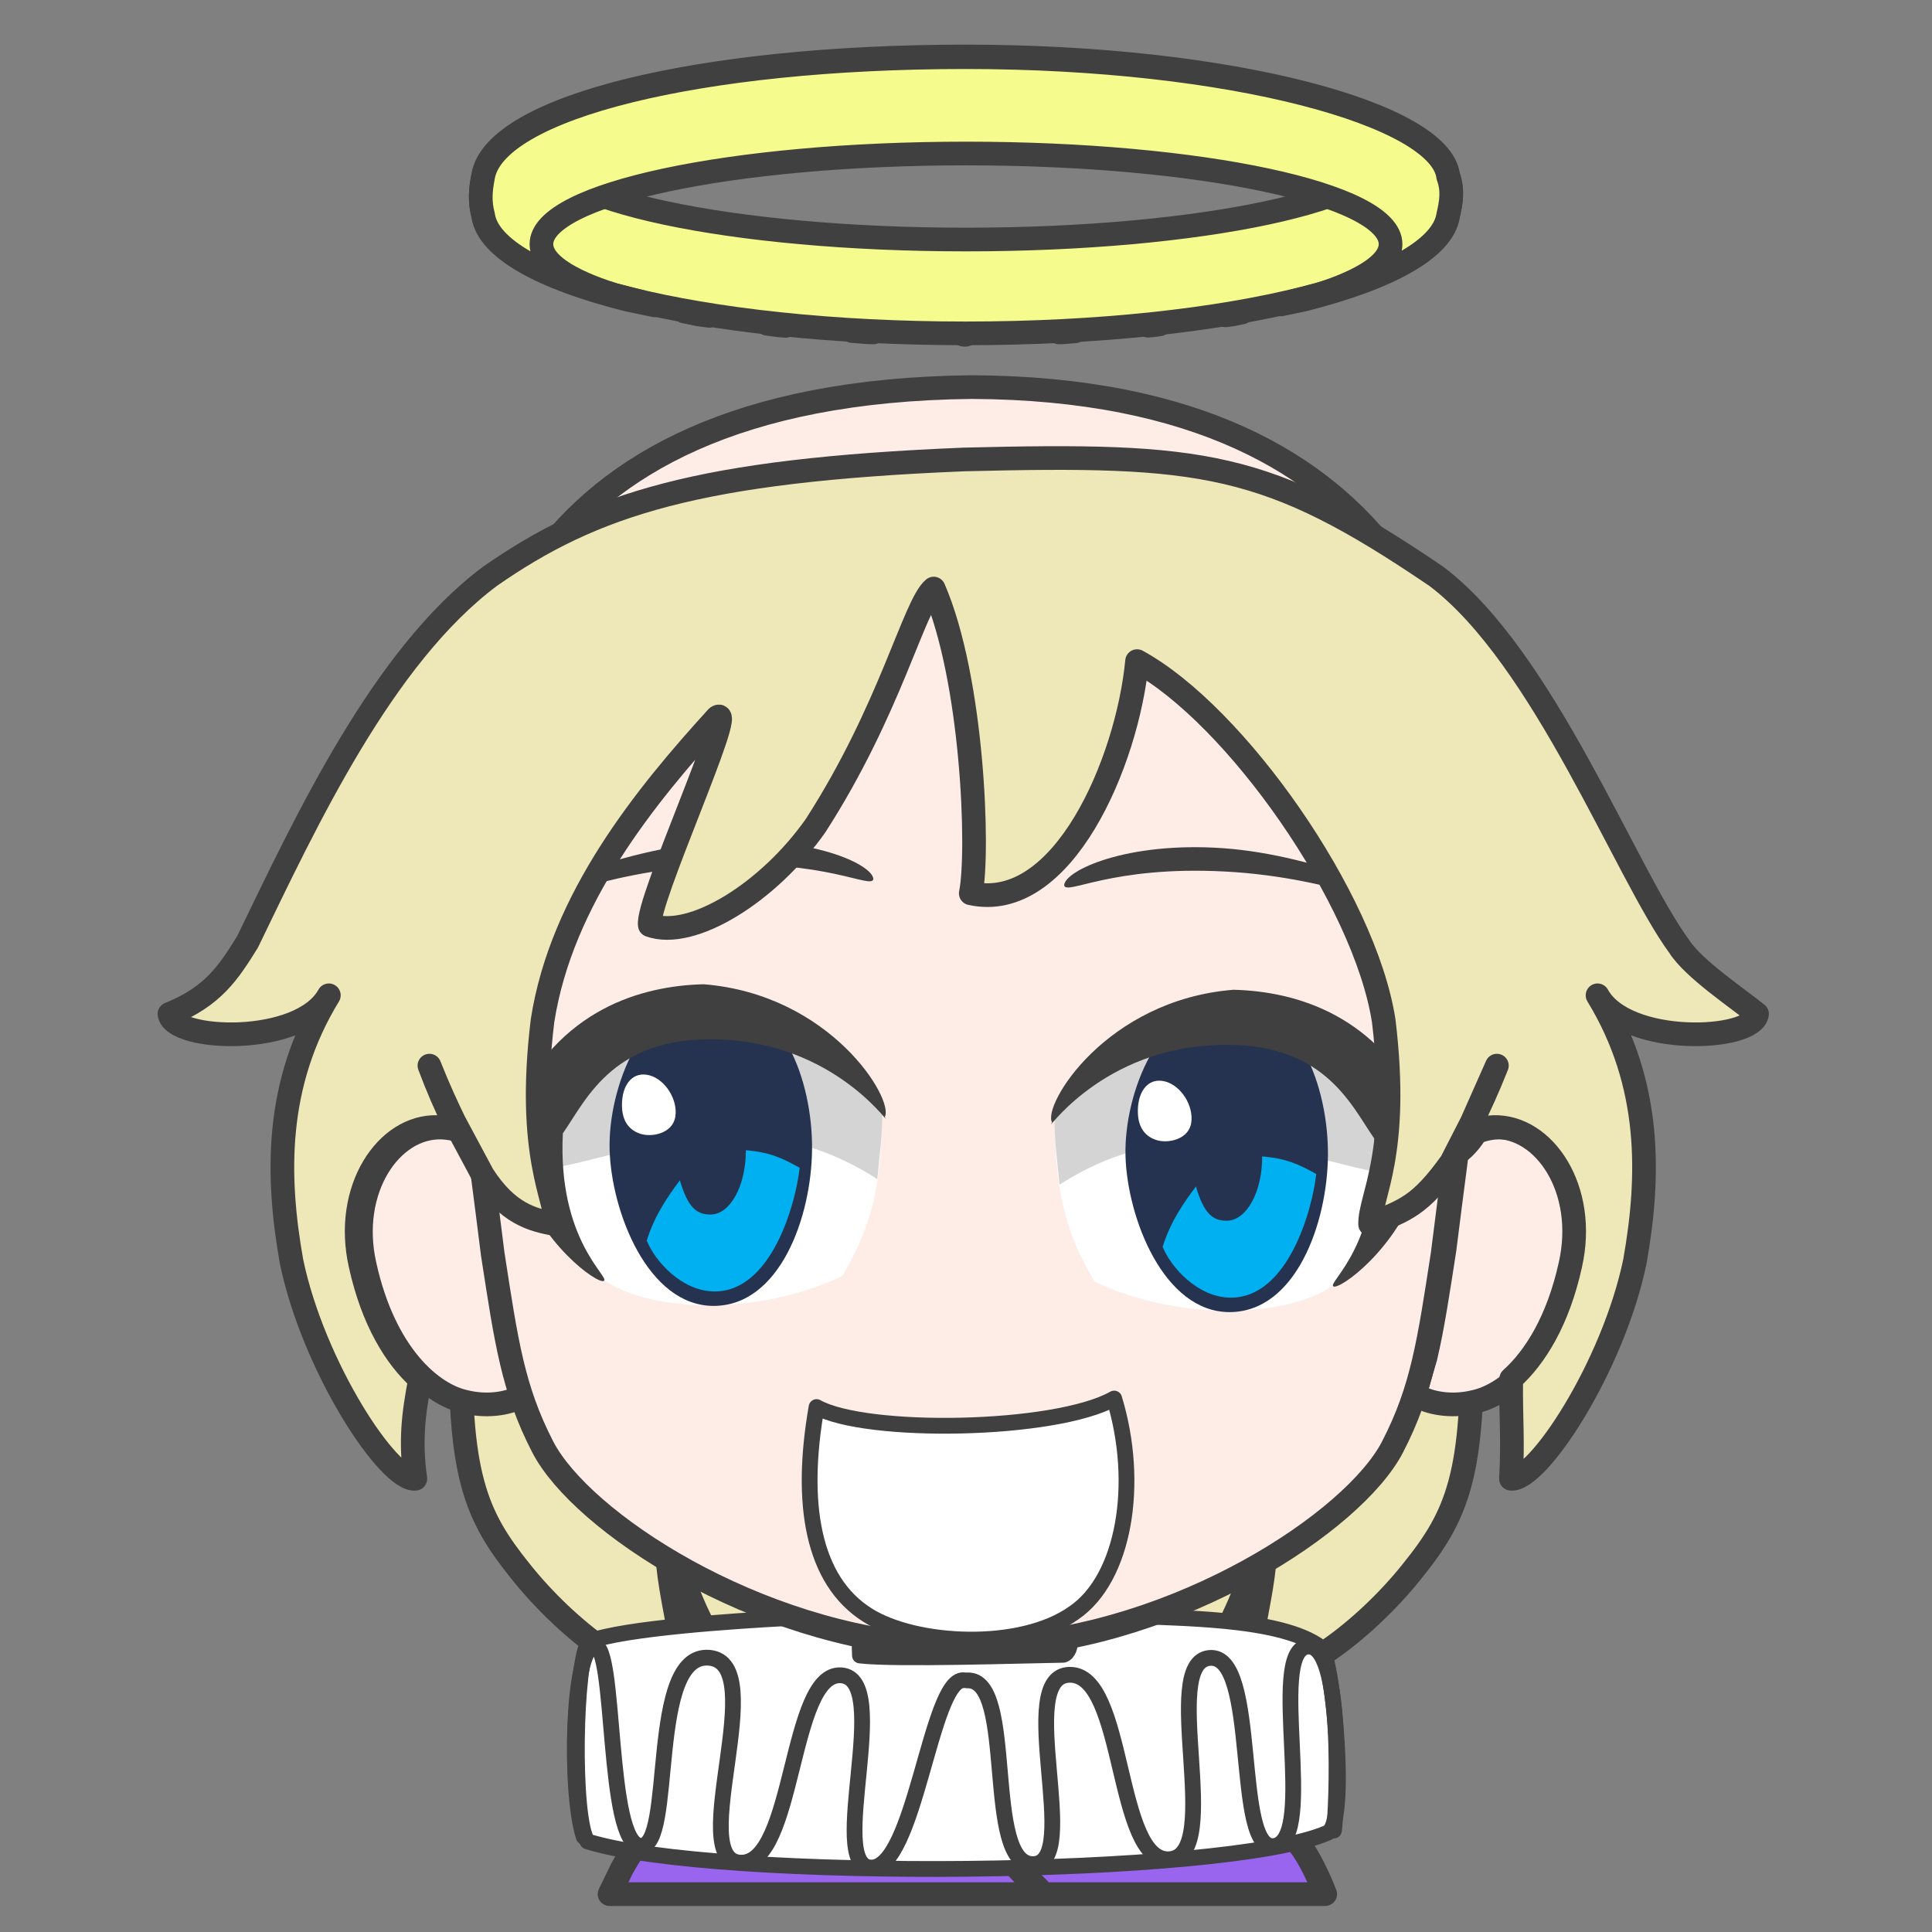 <svg width="2805" height="2805" xmlns="http://www.w3.org/2000/svg" xmlns:xlink="http://www.w3.org/1999/xlink" xml:space="preserve" overflow="hidden"><rect width="100%" height="100%" fill="#808080" stroke="none"/><g transform="translate(-833 -936)"><path d="M1467.34 0 734.746 13.358 0.658 0C-4.63 218.582 21.769 277.472 86.735 358.121 155.577 444.643 265.388 526.519 311.134 506.507 341.31 492.169 294.515 388.925 299.803 296.216 340.595 436.411 379.121 504.246 462.973 560.776L725.511 603.026 725.522 606 734.746 604.513 743.988 606 743.999 603.021 1005.97 560.776C1089.65 504.246 1128.1 436.411 1168.81 296.216 1174.08 388.925 1127.38 492.169 1157.5 506.507 1203.15 526.519 1312.74 444.643 1381.44 358.121 1446.28 277.472 1472.62 218.582 1467.34 0Z" stroke="#404040" stroke-width="34.375" stroke-linecap="round" stroke-linejoin="round" stroke-miterlimit="10" fill="#EEE8B8" fill-rule="evenodd" transform="matrix(-1 0 0 1 2970 2859)"/><path d="M100.689 0C98.84 79.836 96.894 90.206 97.677 152.663 83.972 154.528 27.834 183.216 0 194.001 30.346 293.966 148.667 378.98 237.171 377.992 325.675 377.003 449.331 272.574 478 193.222L384.282 152.667C385.065 90.208 383.117 77.408 384.519 2.429L100.689 0Z" stroke="#404040" stroke-width="34.375" stroke-linecap="round" stroke-linejoin="round" stroke-miterlimit="10" fill="#FEEDE6" fill-rule="evenodd" transform="matrix(-1 0 0 1 2478 3281)"/><path d="M360.257 2.64C351.193 15.603 270.78 62.143 248.996 78.862 186.77 115.64 80.312 156.728 37.62 210.019 26.948 223.341 15.861 244.346 4.77 270.024L0 282 411.635 282 503.026 184.001C511.416 146.691 358.918 77.673 360.257 2.64ZM685.525 0C676.986 76.713 590.399 118.384 545.85 143.457L408.402 282 1039 282 1021.48 245.832C1015.16 234.165 1008.58 223.408 1001.69 213.779 955.871 166.667 839.865 113.369 794.529 87.734 779.496 77.089 729.559 38.118 685.525 0Z" stroke="#404040" stroke-width="34.375" stroke-linecap="round" stroke-linejoin="round" stroke-miterlimit="10" fill="#9964EE" fill-rule="evenodd" transform="matrix(-1 0 0 1 2757 3404)"/><path d="M1688.02 3319.25C1666.96 3347.77 1663.23 3577.95 1685.98 3609.52 1871.7 3667.58 2611.53 3661.46 2759.56 3597.3 2791.48 3589.49 2768.39 3344.38 2751.42 3328.42 2691.88 3282.58 2532.36 3286.26 2472.65 3281.5 2449.62 3282.85 2414.76 3292.02 2391.17 3296.78 2383.07 3301.01 2392.86 3332.59 2376.91 3338.53 2320.21 3339.38 2131.48 3345.65 2081.52 3339.55L2080.17 3297.87C2047.41 3293.79 2034.83 3290.16 1970.49 3285.57 1904.11 3289.14 1739.51 3299.72 1688.02 3319.25Z" stroke="#404040" stroke-width="22.917" stroke-linecap="round" stroke-linejoin="round" stroke-miterlimit="10" fill="#FFFFFF" fill-rule="evenodd"/><path d="M1680.46 3602.65C1659.41 3537.44 1663.65 3329.44 1695.74 3325.54 1727.82 3321.63 1712.71 3613 1762.96 3615.89 1813.21 3618.78 1772.47 3334.71 1862.78 3342.86 1953.09 3351.01 1827.81 3636.1 1907.6 3640.34 1987.39 3644.59 1978.9 3363.06 2054.27 3368.33 2129.64 3373.59 2032.88 3644.25 2097.05 3647.47 2161.22 3650.7 2183.97 3374.78 2231.5 3375.46" stroke="#404040" stroke-width="22.917" stroke-linecap="round" stroke-linejoin="round" stroke-miterlimit="10" fill="none" fill-rule="evenodd"/><path d="M3.79 267.123C0.011 244.721-12.22-10.524 43.786 0.337 99.792 11.198 28.407 277.645 89.53 289.525 150.653 301.404 111.371 9.331 184.647 16.629 257.923 23.927 162.671 302.762 242.26 308.872 321.848 314.981 305.582 39.88 387.5 41.068 469.419 42.256 368.172 315.66 440.742 316 513.313 316.339 464.659 46.498 536 49.214" stroke="#404040" stroke-width="22.917" stroke-linecap="round" stroke-linejoin="round" stroke-miterlimit="10" fill="none" fill-rule="evenodd" transform="matrix(-1 0 0 1 2773.5 3326.5)"/><path d="M2235.5 1021.28C1895.06 1021.28 1619.09 1080.04 1619.09 1152.52 1619.09 1225 1895.06 1283.76 2235.5 1283.76 2575.94 1283.76 2851.91 1225 2851.91 1152.52 2851.91 1080.04 2575.94 1021.28 2235.5 1021.28ZM2234.99 1018C2621.87 1018 2924.59 1102.08 2935.51 1190.83 2943.06 1211.28 2939.7 1229.23 2935.51 1247.17 2921.23 1342.62 2621.87 1420 2234.99 1420 1848.1 1420 1547.91 1342.62 1534.47 1247.17 1529.43 1228.39 1530.27 1212.12 1534.47 1190.83 1552.1 1091.19 1848.1 1018 2234.99 1018Z" stroke="#404040" stroke-width="34.375" stroke-linecap="round" stroke-linejoin="round" stroke-miterlimit="10" fill="#F6FB8D" fill-rule="evenodd"/><path d="M2231.85 1421.92 2235.23 1421.99 2234.99 1422ZM2393.48 1417.09 2375.58 1418.48 2370.65 1418.6ZM2070.18 1416.61 2100.99 1418.65 2094.36 1418.48ZM2516.66 1406.89 2505.65 1408.39 2499.78 1408.84ZM1946.62 1405.99 1973.52 1409.11 1964.2 1408.39ZM2635.99 1389.7 2622.89 1392.41 2612.65 1393.81ZM1826.6 1388.22 1862.56 1394.55 1846.86 1392.41ZM2234.99 1019C2621.87 1019 2924.59 1103.29 2935.51 1192.26 2943.06 1212.76 2939.7 1230.75 2935.51 1248.74 2928.37 1296.59 2849.96 1339.9 2724.98 1371.25L2692.78 1377.93 2746.64 1363.99C2813.1 1343 2851.91 1317.68 2851.91 1290.44 2851.91 1217.78 2575.94 1158.87 2235.5 1158.87 1895.06 1158.87 1619.09 1217.78 1619.09 1290.44 1619.09 1317.68 1657.9 1343 1724.36 1363.99L1783.47 1379.28 1744.69 1371.25C1619.6 1339.9 1541.19 1296.59 1534.47 1248.74 1529.43 1229.92 1530.27 1213.6 1534.47 1192.26 1552.1 1092.37 1848.1 1019 2234.99 1019Z" stroke="#404040" stroke-width="34.375" stroke-linecap="round" stroke-linejoin="round" stroke-miterlimit="10" fill="#F6FB8D" fill-rule="evenodd"/><path d="M1474.26 2573.04C1492.74 2573.56 1511.91 2580 1530.6 2593.55L1532.06 2594.81 1535.75 2624.84C1541.13 2666.9 1546.64 2707.94 1551.81 2750.2 1561.73 2814.23 1569.09 2863.33 1579.39 2906.9L1595 2959.97 1590.49 2963.4C1567.38 2975.54 1536.62 2978.08 1509.04 2971.36 1459.82 2961.17 1391.23 2902.76 1362.55 2773.01 1337.66 2663.32 1400.35 2570.92 1474.26 2573.04Z" stroke="#404040" stroke-width="34.375" stroke-linecap="round" stroke-linejoin="round" stroke-miterlimit="10" fill="#FEEDE6" fill-rule="evenodd"/><path d="M117.201 0.035C43.331-2.079-19.334 90.323 5.545 200.006 34.21 329.763 102.77 388.174 151.967 398.363 179.533 405.076 210.275 402.541 233.379 390.397L238 386.875 222.4 333.898C212.086 290.329 204.716 241.226 194.784 177.204 189.611 134.942 184.089 93.9 178.708 51.842L175.01 21.845 173.512 20.55C154.836 7 135.668 0.564 117.201 0.035Z" stroke="#404040" stroke-width="34.375" stroke-linecap="round" stroke-linejoin="round" stroke-miterlimit="10" fill="#FEEDE6" fill-rule="evenodd" transform="matrix(-1 0 0 1 3125 2573)"/><path d="M1474 666.291C1471.86 440.308 1415.73 7.5 731.293 0 77.289 2.901-1.423 444.265 0.019 666.291 0.542 939.615 26.781 1089.24 47.443 1258.4 67.278 1386.53 76.88 1454.95 120.233 1538.78 176.537 1647.65 430.308 1813.3 693.203 1828L782.016 1828C1044.46 1813.3 1297.79 1647.65 1353.99 1538.78 1397.27 1454.95 1406.86 1386.53 1426.66 1258.4 1447.28 1089.24 1473.48 939.615 1474 666.291Z" stroke="#404040" stroke-width="34.375" stroke-linecap="round" stroke-linejoin="round" stroke-miterlimit="10" fill="#FEEDE6" fill-rule="evenodd" transform="matrix(-1 0 0 1 2975 1498)"/><path d="M2608.68 2167.46C2748.73 2177.28 2897.7 2247.14 2892.89 2254.47 2887.25 2269.92 2777.42 2210.05 2611.56 2201.33 2445.7 2192.61 2380.7 2236.67 2378 2221.22 2379.2 2199.89 2468.64 2157.63 2608.68 2167.46Z" fill="#404040" fill-rule="evenodd"/><path d="M2365.27 2552.98C2424.57 2446 2683.75 2285.28 2854.83 2523.88 2875.17 2623.13 2860.42 2703.78 2777.71 2795.37 2712.38 2850.64 2545.25 2856.03 2421.89 2796.36 2397.7 2753.59 2361.54 2693.05 2365.27 2552.98Z" fill="#FFFFFF" fill-rule="evenodd"/><path d="M2371.25 2656C2556.87 2536.6 2726.12 2620.68 2851.05 2641.48 2855.65 2597.8 2874.6 2591.77 2861.4 2545.07 2755.31 2394.26 2481.95 2377.73 2364.02 2555.06 2363.64 2593.4 2368.11 2620.98 2371.25 2656Z" fill="#D4D4D5" fill-rule="evenodd"/><path d="M2467.08 2614.23C2464.65 2524.82 2515.14 2390.15 2616.36 2390 2717.59 2389.85 2761.75 2514.42 2760.99 2613.33 2760.23 2712.24 2714.07 2840.85 2618.18 2841 2522.29 2841.15 2469.52 2703.65 2467.08 2614.23Z" fill="#263350" fill-rule="evenodd"/><path d="M2665.41 2615C2700.75 2617.89 2718.51 2626.38 2744 2640.48 2738.29 2692.76 2702.8 2820.92 2619.17 2820 2571.69 2819.47 2532.71 2775.67 2521 2746.08 2532.88 2708.51 2551.8 2682.15 2569.32 2658.59 2580.74 2697.6 2593.56 2708.56 2614.13 2708.32 2642.5 2708.32 2665.5 2666.93 2665.5 2615.87 2665.47 2615.58 2665.44 2615.29 2665.41 2615Z" fill="#00B0F0" fill-rule="evenodd"/><path d="M2485.16 2544.15C2486.72 2518.07 2501.63 2500.15 2524.69 2506.17 2547.74 2512.19 2566.17 2541.23 2562.54 2565.93 2558.91 2590.63 2528.22 2596.89 2510.97 2590.87 2493.71 2584.84 2483.6 2570.23 2485.16 2544.15Z" fill="#FFFFFF" fill-rule="evenodd"/><path d="M2623.92 2373C2712.61 2375.23 2835.07 2408 2901.16 2554.98 2928.13 2574.89 2944.35 2583.27 2990 2589.96 2965.57 2629.8 2929.01 2643.83 2892.81 2651.84 2861.99 2749.37 2777.25 2809.56 2768.8 2803.59 2760.34 2797.63 2836.33 2743.97 2828.55 2589.45 2793.51 2539.55 2753.94 2442.43 2588.15 2453.79 2422.37 2465.16 2347.51 2587.78 2360.42 2565.54 2346.24 2540.72 2438.59 2387.68 2623.92 2373Z" fill="#404040" fill-rule="evenodd"/><path d="M231.13 1.458C371.449 11.281 520.704 81.135 515.887 88.466 510.242 103.915 400.199 44.049 234.017 35.329 67.835 26.609 2.709 70.674 0 55.224 1.203 33.894 90.812-8.365 231.13 1.458Z" fill="#404040" fill-rule="evenodd" transform="matrix(-1 0 0 1 2101 2157)"/><path d="M0.267 153.324C59.568 46.108 318.755-114.981 489.829 124.159 510.167 223.641 495.423 304.469 412.714 396.27 347.38 451.661 180.248 457.071 56.892 397.268 32.696 354.393-3.46 293.713 0.267 153.324Z" fill="#FFFFFF" fill-rule="evenodd" transform="matrix(-1 0 0 1 2113 2391)"/><path d="M7.239 230C192.487 110.079 361.395 194.524 486.082 215.415 490.671 171.544 509.586 165.487 496.41 118.584 390.536-32.884 117.718-49.484 0.023 128.614-0.361 167.129 4.105 194.824 7.239 230Z" fill="#D4D4D5" fill-rule="evenodd" transform="matrix(-1 0 0 1 2114 2418)"/><path d="M1718.08 2605.23C1715.65 2515.82 1766.14 2381.15 1867.36 2381 1968.59 2380.85 2012.75 2505.42 2011.99 2604.33 2011.23 2703.24 1965.07 2831.85 1869.18 2832 1773.29 2832.15 1720.52 2694.65 1718.08 2605.23Z" fill="#263350" fill-rule="evenodd"/><path d="M1915.76 2606C1950.95 2608.89 1968.62 2617.38 1994 2631.48 1988.31 2683.75 1952.98 2811.92 1869.72 2811 1822.47 2810.47 1783.66 2766.67 1772 2737.08 1783.83 2699.51 1802.67 2673.15 1820.1 2649.59 1831.47 2688.6 1844.24 2699.56 1864.71 2699.32 1892.96 2699.32 1915.86 2657.93 1915.86 2606.87 1915.82 2606.58 1915.79 2606.29 1915.76 2606Z" fill="#00B0F0" fill-rule="evenodd"/><path d="M1736.16 2535.15C1737.72 2509.07 1752.63 2491.15 1775.69 2497.17 1798.74 2503.19 1817.17 2532.23 1813.54 2556.93 1809.91 2581.63 1779.22 2587.89 1761.97 2581.87 1744.71 2575.84 1734.6 2561.23 1736.16 2535.15Z" fill="#FFFFFF" fill-rule="evenodd"/><path d="M264.502 0C353.052 2.229 475.314 35.002 541.304 181.979 568.23 201.886 584.419 210.272 630 216.959 605.61 256.804 569.11 270.829 532.965 278.837 502.189 376.374 417.59 436.556 409.149 430.595 400.707 424.633 476.576 370.973 468.81 216.446 433.821 166.553 394.31 69.426 228.788 80.795 63.266 92.163-11.469 214.783 1.421 192.544-12.737 167.725 79.46 14.68 264.502 0Z" fill="#404040" fill-rule="evenodd" transform="matrix(-1 0 0 1 2119 2365)"/><path d="M2018.55 2978.86C1994.07 3118.47 2012.49 3230.69 2092.61 3280.96 2161.44 3324.72 2314.86 3333.06 2392.34 3277.51 2465.3 3227.55 2488.33 3090.06 2450.65 2966.5 2364.59 3014.75 2089.35 3018.77 2018.55 2978.86Z" stroke="#404040" stroke-width="22.917" stroke-linecap="round" stroke-linejoin="round" stroke-miterlimit="10" fill="#FFFFFF" fill-rule="evenodd"/><path d="M1151.1 2.062C803.532-6.468 711.712 4.529 465.665 171.743 309.686 289.177 190.947 602.724 113.336 708.622 92.55 741.458 28.959 783.642 0 807.132 5.586 846.632 190.814 854.588 231.6 780.042 152.842 908.925 155.408 1042.66 177.396 1166.69 209.432 1320.3 319.151 1486.04 357.256 1481.93 353.993 1422.42 357.644 1398.42 356.944 1336.91 322.388 1305.88 288.946 1252.61 271.062 1171.46 246.226 1061.69 308.782 969.224 382.524 971.34 391.741 971.604 401.134 973.347 410.552 976.718L422.499 983.14 377.727 882.155C392.103 918.261 403.323 941.888 413.492 963.022L443.803 1022.2C488.977 1085.5 510.724 1092.17 561.754 1112.51 562.577 1072.6 518.269 1012.55 542.044 816.983 569.587 639.707 757.307 372.65 900.134 294.862 914.154 441.723 1008.39 661.242 1141.55 631.969 1129.36 572.041 1138.32 321.098 1195.41 189.521 1223.93 213.23 1258.11 364.967 1366.92 533.767 1435.12 630.804 1546.62 700.087 1607.53 678.224 1613.76 646.096 1480.18 355.628 1509.73 376.151 1613.67 490.336 1735.81 639.707 1763.33 816.983 1787.09 1012.55 1742.83 1076.5 1743.63 1112.51 1778.41 1106.22 1813.72 1097.26 1849.97 1041.15L1891.79 963.022C1901.95 941.888 1913.17 918.261 1927.53 882.155 1916.76 911.058 1903.4 942.311 1888.55 972.332L1916.17 971.34C1989.92 969.224 2052.47 1061.69 2027.64 1171.46 2009.75 1252.61 1976.31 1305.88 1941.75 1336.91L1941.05 1337.45C1951.17 1389.51 1955.44 1427.91 1947.99 1481.93 1986.07 1486.04 2095.71 1320.3 2127.73 1166.69 2149.7 1042.66 2152.26 908.925 2073.56 780.042 2114.32 854.588 2299.42 846.632 2305 807.132 2240.9 781.69 2218.37 745.364 2191.74 702.764 2106.38 526.568 1995.53 288.201 1839.66 171.743 1688.81 66.602 1536.88 17.838 1151.1 2.062Z" stroke="#404040" stroke-width="34.375" stroke-linecap="round" stroke-linejoin="round" stroke-miterlimit="10" fill="#EEE8B8" fill-rule="evenodd" transform="matrix(-1 0 0 1 3384 1601)"/></g></svg>